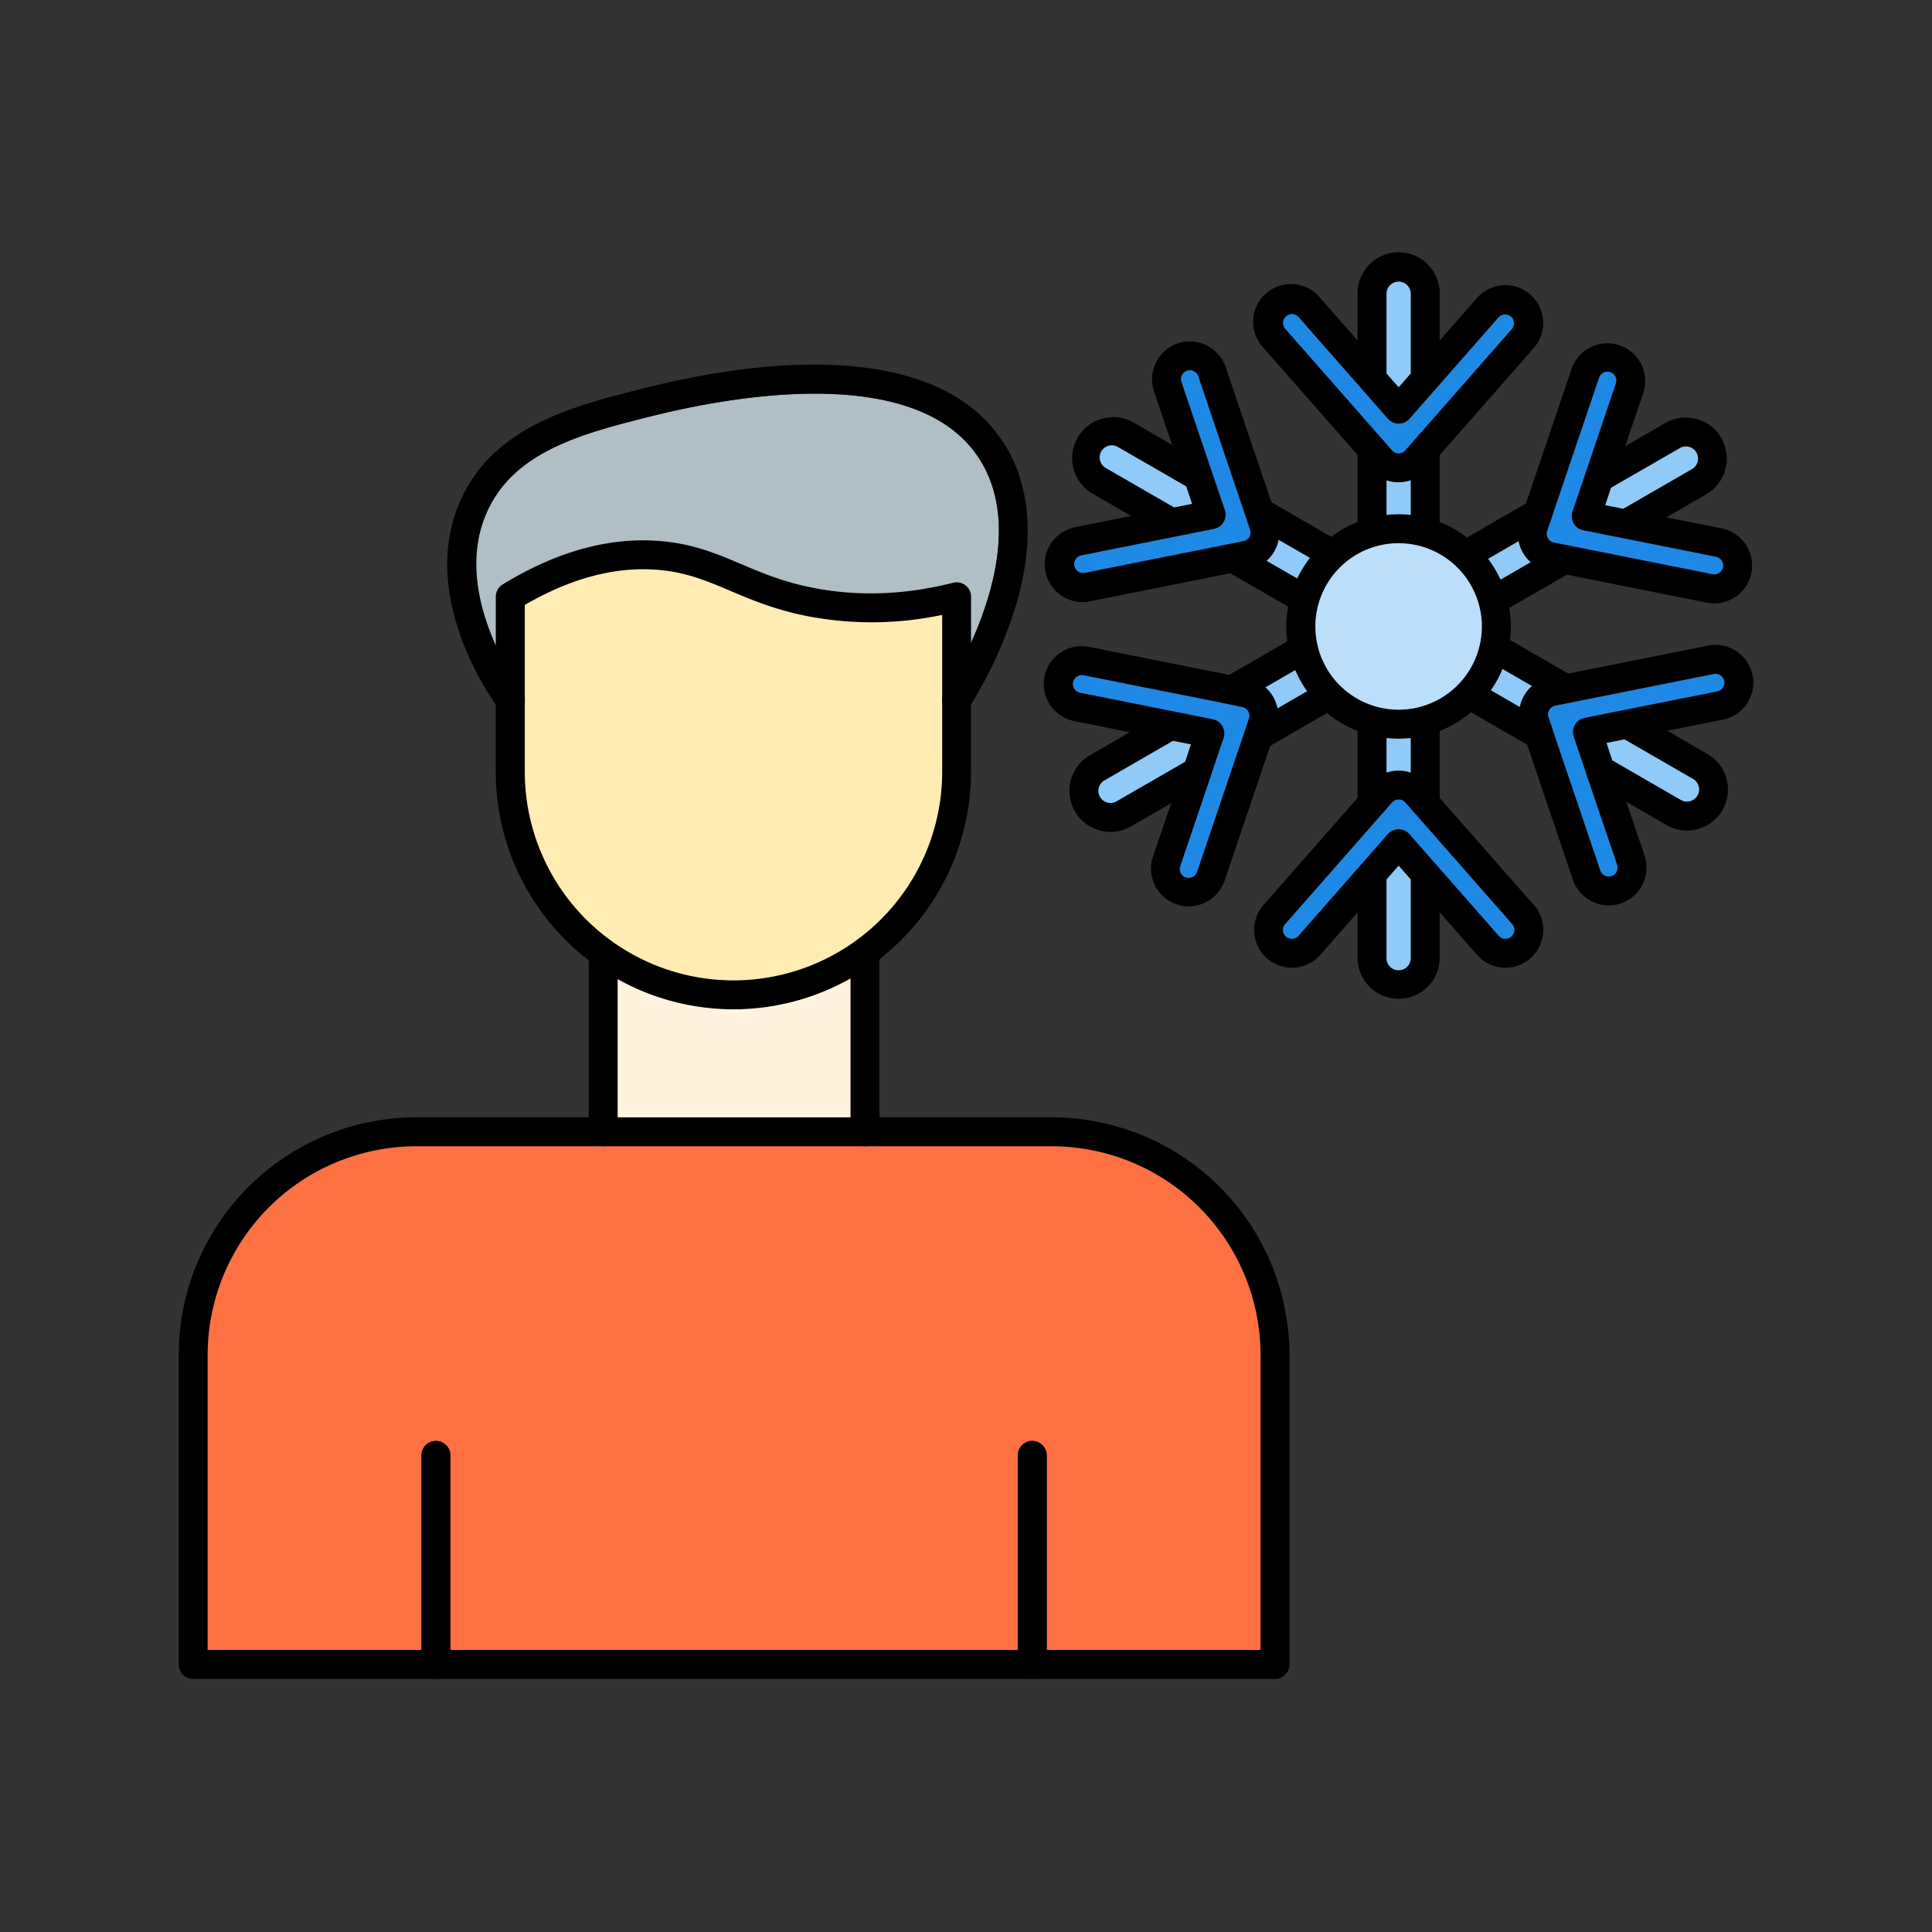 <svg id="Layer_1" viewBox="0 0 1000 1000" xmlns="http://www.w3.org/2000/svg" data-name="Layer 1"><rect x="0" y="0" width="1000" height="1000" fill="#333333" stroke="none"/><path d="m544.49 578.33h-329a123.07 123.07 0 0 0 -122.99 122.93v160.19a7.5 7.5 0 0 0 7.5 7.55h559.92a7.5 7.5 0 0 0 7.5-7.5v-160.24a123.07 123.07 0 0 0 -122.93-122.93zm107.93 275.67h-544.92v-152.74a108.06 108.06 0 0 1 107.94-107.93h329.05a108.06 108.06 0 0 1 107.93 107.93z"/><path d="m652.42 701.26v152.74h-110.63v-100.69a7.5 7.5 0 0 0 -15 0v100.69h-293.66v-100.69a7.5 7.5 0 0 0 -15 0v100.69h-110.63v-152.74a108.06 108.06 0 0 1 107.94-107.93h329.05a108.06 108.06 0 0 1 107.93 107.93z" fill="#ff7043"/><path d="m455.21 492.74v93.08a7.5 7.5 0 0 1 -15 0v-93.08a7.5 7.5 0 0 1 15 0z"/><path d="m319.71 493.2v92.62a7.5 7.5 0 0 1 -15 0v-92.62a7.5 7.5 0 0 1 15 0z"/><path d="m499.75 303a7.46 7.46 0 0 0 -6.45-1.34c-24.25 6.18-48.13 7.16-71 2.9-16.16-3-27.56-7.85-38.6-12.53-13.14-5.57-25.56-10.84-43.52-12.08-25.73-1.77-52.64 5.82-80 22.58a7.48 7.48 0 0 0 -3.59 6.39v90.55a123 123 0 0 0 246 0v-90.6a7.5 7.5 0 0 0 -2.84-5.87zm-12.1 96.47a108 108 0 0 1 -216 0v-86.34c23.38-13.6 46.09-19.75 67.55-18.26 15.45 1.06 26.22 5.63 38.69 10.92 11.23 4.76 23.95 10.16 41.71 13.47a176.27 176.27 0 0 0 68.06-1z"/><path d="m487.65 318.29v81.13a108 108 0 0 1 -216 0v-86.29c23.38-13.6 46.09-19.75 67.55-18.26 15.45 1.06 26.22 5.63 38.69 10.92 11.23 4.76 23.95 10.16 41.71 13.47a176.27 176.27 0 0 0 68.05-.97z" fill="#ffecb3"/><path d="m440.21 506.45v71.88h-120.5v-71.53a122.81 122.81 0 0 0 120.5-.35z" fill="#fff3e0"/><path d="m502.65 332.61v-23.74a7.49 7.49 0 0 0 -9.35-7.26c-24.25 6.18-48.13 7.16-71 2.9-16.16-3-27.56-7.85-38.6-12.53-13.14-5.57-25.56-10.84-43.52-12.08-25.73-1.77-52.64 5.82-80 22.58a7.48 7.48 0 0 0 -3.59 6.39v25.31c-8.26-18.29-15.37-44.45-4.82-68.63 14-32.15 50.08-41.24 84.95-50 41.39-10.43 141-28.94 171.64 24.39 17.04 29.51 5.54 67.77-5.71 92.67z" fill="#b0bec5"/><path d="m524.18 318.67a223.42 223.42 0 0 1 -21.53 45.86c-.61 1-1 1.61-1.23 1.91a7.5 7.5 0 1 1 -12.53-8.25 199.23 199.23 0 0 0 13.76-25.58c11.25-24.9 22.75-63.16 5.76-92.7-30.67-53.33-130.25-34.82-171.64-24.39-34.87 8.79-70.92 17.88-84.95 50-10.55 24.18-3.44 50.34 4.82 68.63a137.38 137.38 0 0 0 13.52 23.66 7.5 7.5 0 1 1 -12 9c-.32-.43-.83-1.13-1.48-2.06-8.06-11.54-38.42-59.7-18.57-105.18 17-38.9 58.44-49.35 95-58.58 31.28-7.88 60.15-12 85.81-12.25 51.06-.48 85.55 14.23 102.51 43.72 12.99 22.59 13.95 52.41 2.75 86.21z"/><path d="m233.13 753.31v108.14a7.5 7.5 0 0 1 -15 0v-108.14a7.5 7.5 0 0 1 15 0z"/><path d="m541.79 753.31v108.14a7.5 7.5 0 0 1 -15 0v-108.14a7.5 7.5 0 0 1 15 0z"/><path d="m745.18 152.31v43.82a7.5 7.5 0 0 1 -15 0v-43.82a6.26 6.26 0 1 0 -12.51 0v43.82a7.5 7.5 0 1 1 -15 0v-43.82a21.26 21.26 0 1 1 42.51 0z"/><path d="m717.67 232.7v42.87a7.5 7.5 0 1 1 -15 0v-42.87a7.5 7.5 0 1 1 15 0z"/><path d="m717.67 372.92v42.86a7.5 7.5 0 0 1 -15 0v-42.86a7.5 7.5 0 1 1 15 0z"/><path d="m745.18 232.7v42.86a7.5 7.5 0 1 1 -15 0v-42.86a7.5 7.5 0 1 1 15 0z"/><path d="m745.18 372.93v42.85a7.5 7.5 0 1 1 -15 0v-42.85a7.5 7.5 0 1 1 15 0z"/><path d="m745.18 452.36v43.82a21.26 21.26 0 0 1 -42.51 0v-43.82a7.48 7.48 0 0 1 1.71-4.77l.27-.3.14-.15.14-.14a6.14 6.14 0 0 1 .47-.42 5.32 5.32 0 0 1 .47-.36l.19-.13a3.35 3.35 0 0 1 .45-.27.77.77 0 0 1 .18-.1 5.77 5.77 0 0 1 .56-.27l.65-.23c.22-.07.44-.13.67-.18h.14a5 5 0 0 1 .56-.09h.12a6 6 0 0 1 .74 0 7.5 7.5 0 0 1 7.5 7.5v43.82a6.26 6.26 0 0 0 12.51 0v-43.91a7.5 7.5 0 0 1 7.5-7.5 5.85 5.85 0 0 1 .73 0c.22 0 .44.05.65.09l.24.05h.07a4.94 4.94 0 0 1 .55.15c.21.07.43.14.64.23a5 5 0 0 1 .66.32 4.33 4.33 0 0 1 .51.31 6.83 6.83 0 0 1 1.11.9l.13.12.15.17.27.3a7.48 7.48 0 0 1 1.83 4.86z"/><path d="m737.68 203.63a7.5 7.5 0 0 1 -7.5-7.5v-2.83l-6.25 7.12-6.26-7.13v2.84a7.5 7.5 0 0 1 -13.29 4.77l13.91 15.84a7.5 7.5 0 0 0 11.27 0l13.91-15.84a7.47 7.47 0 0 1 -5.79 2.73zm54.43-51.17a19.57 19.57 0 0 0 -27.62 1.78l-19.31 22-15 17.07-6.25 7.12-6.26-7.13-15-17.07-19.31-22a19.57 19.57 0 1 0 -29.36 25.84l48.71 55.45 6.56 7.47a19.56 19.56 0 0 0 29.4 0l6.55-7.46 48.72-55.46a19.58 19.58 0 0 0 -1.83-27.61zm-9.48 17.71-50.73 57.76-4.54 5.16a4.55 4.55 0 0 1 -6.86 0l-4.5-5.16-50.73-57.76a4.5 4.5 0 0 1 -1.13-3.31 4.57 4.57 0 0 1 1.55-3.14 4.57 4.57 0 0 1 6.44.42l32.29 36.76 13.91 15.84a7.5 7.5 0 0 0 11.27 0l13.91-15.84 32.29-36.76a4.57 4.57 0 0 1 6.87 6zm-45 33.46a7.5 7.5 0 0 1 -7.5-7.5v-2.83l-6.25 7.12-6.26-7.13v2.84a7.5 7.5 0 0 1 -13.29 4.77l13.91 15.84a7.5 7.5 0 0 0 11.27 0l13.91-15.84a7.47 7.47 0 0 1 -5.74 2.73z"/><path d="m782.63 170.17-50.73 57.76-4.54 5.16a4.55 4.55 0 0 1 -6.86 0l-4.5-5.16-50.73-57.76a4.5 4.5 0 0 1 -1.13-3.31 4.57 4.57 0 0 1 1.55-3.14 4.57 4.57 0 0 1 6.44.42l32.29 36.76 13.91 15.84a7.5 7.5 0 0 0 11.27 0l13.91-15.84 32.29-36.76a4.57 4.57 0 0 1 6.87 6z" fill="#1e88e5"/><path d="m730.18 152.31v41l-6.25 7.12-6.26-7.13v-41a6.26 6.26 0 1 1 12.51 0z" fill="#90caf9"/><path d="m729.56 431.75a7.5 7.5 0 0 0 -11.27 0l-13.5 15.39.14-.14a6.14 6.14 0 0 1 .47-.42 5.32 5.32 0 0 1 .47-.36l.19-.13a3.35 3.35 0 0 1 .45-.27.77.77 0 0 1 .18-.1 5.77 5.77 0 0 1 .56-.27 5 5 0 0 1 .65-.23c.22-.07.44-.13.67-.18h.14a5 5 0 0 1 .56-.09h.12a6 6 0 0 1 .74 0 7.5 7.5 0 0 1 7.5 7.5v2.84l6.26-7.13 6.25 7.12v-2.83a7.5 7.5 0 0 1 7.5-7.5 5.85 5.85 0 0 1 .73 0c.22 0 .44.05.65.09l.24.05h.07a4.94 4.94 0 0 1 .55.15 4.88 4.88 0 0 1 .64.23 5 5 0 0 1 .66.32 4.33 4.33 0 0 1 .51.31 6.83 6.83 0 0 1 1.11.9l.13.12zm64.34 36.66-48.72-55.41-6.55-7.46a19.49 19.49 0 0 0 -8.45-5.63 19.55 19.55 0 0 0 -20.95 5.63l-6.56 7.46-48.67 55.41a19.57 19.57 0 0 0 29.4 25.84l19.31-22 15-17.07 6.26-7.13 6.25 7.12 15 17.07 19.31 22a19.57 19.57 0 0 0 29.41-25.84zm-11.69 16.35a4.57 4.57 0 0 1 -6.45-.41l-32.29-36.76-.27-.3-.15-.17-13.49-15.37a7.5 7.5 0 0 0 -11.27 0l-13.5 15.39-.14.15-.27.3-32.29 36.76a4.57 4.57 0 0 1 -6.45.41 4.57 4.57 0 0 1 -.41-6.45l50.77-57.75 4.54-5.16a4.55 4.55 0 0 1 6.86 0l4.54 5.16 50.73 57.75a4.57 4.57 0 0 1 -.46 6.45zm-52.65-53a7.5 7.5 0 0 0 -11.27 0l-13.5 15.39.14-.14a6.14 6.14 0 0 1 .47-.42 5.32 5.32 0 0 1 .47-.36l.19-.13a3.35 3.35 0 0 1 .45-.27.77.77 0 0 1 .18-.1 5.77 5.77 0 0 1 .56-.27 5 5 0 0 1 .65-.23c.22-.07.44-.13.67-.18h.14a5 5 0 0 1 .56-.09h.12a6 6 0 0 1 .74 0 7.5 7.5 0 0 1 7.5 7.5v2.84l6.26-7.13 6.25 7.12v-2.83a7.5 7.5 0 0 1 7.5-7.5 5.85 5.85 0 0 1 .73 0c.22 0 .44.05.65.09l.24.05h.07a4.94 4.94 0 0 1 .55.15 4.88 4.88 0 0 1 .64.23 5 5 0 0 1 .66.32 4.33 4.33 0 0 1 .51.31 6.83 6.83 0 0 1 1.11.9l.13.12z"/><path d="m730.18 455.19v41a6.26 6.26 0 0 1 -12.51 0v-41l6.26-7.13z" fill="#90caf9"/><path d="m782.21 484.76a4.57 4.57 0 0 1 -6.45-.41l-32.29-36.76-.27-.3-13.64-15.54a7.5 7.5 0 0 0 -11.27 0l-13.64 15.54-.27.3-32.29 36.76a4.57 4.57 0 0 1 -6.45.41 4.57 4.57 0 0 1 -.41-6.45l50.77-57.75 4.54-5.16a4.55 4.55 0 0 1 6.86 0l4.54 5.16 50.73 57.75a4.57 4.57 0 0 1 -.46 6.45z" fill="#1e88e5"/><path d="m893.07 242.9a21.16 21.16 0 0 1 -9.9 12.91l-20.71 12-17.24 10a7.47 7.47 0 0 1 -3.74 1 7.83 7.83 0 0 1 -1.45-.14 6 6 0 0 1 -.61-.15 1.4 1.4 0 0 1 -.29-.09 5.54 5.54 0 0 1 -.57-.21 4.41 4.41 0 0 1 -.58-.28 1.51 1.51 0 0 1 -.18-.09c-.21-.12-.42-.25-.62-.39s-.39-.29-.58-.45l-.12-.11-.25-.24a3.07 3.07 0 0 1 -.25-.26 5.27 5.27 0 0 1 -.52-.63 5.64 5.64 0 0 1 -.46-.7 7.49 7.49 0 0 1 2.75-10.24l2.44-1.41 35.5-20.5a6.26 6.26 0 1 0 -6.28-10.92l-35.5 20.49-2.45 1.41a7.5 7.5 0 0 1 -10.24-2.74 7.69 7.69 0 0 1 -.76-1.84 7.38 7.38 0 0 1 -.22-2.51c0-.2 0-.39.07-.59a5.41 5.41 0 0 1 .12-.58 4.61 4.61 0 0 1 .15-.53.09.09 0 0 1 0 0l.17-.48a7.53 7.53 0 0 1 3.2-3.67l17.24-10 20.71-12a21.25 21.25 0 0 1 31.16 23.91z"/><path d="m803.16 268v.07a7.5 7.5 0 0 1 -3.34 4.07l-13.79 8-15.75 9.09-8 4.6a7.39 7.39 0 0 1 -3.75 1 7.5 7.5 0 0 1 -3.75-14l4.54-2.62 30.51-17.61 2.46-1.42a7.5 7.5 0 0 1 10.87 8.82z"/><path d="m678.43 342.24-8 4.61-15.43 8.92-13.77 8a7.53 7.53 0 0 1 -3.75 1 7.72 7.72 0 0 1 -1.44-.14 7.49 7.49 0 0 1 -2.31-13.85l2.44-1.41 30.18-17.44 4.56-2.63a7.5 7.5 0 0 1 7.5 13z"/><path d="m813.54 296-2.44 1.41-29.87 17.24-4.74 2.73a7.5 7.5 0 0 1 -7.5-13l7.7-4.45 15.58-9 13.73-7.93a7.5 7.5 0 0 1 10.25 2.74 7.51 7.51 0 0 1 -2.71 10.26z"/><path d="m691.75 366.32-4.75 2.68-29.59 17.1-2.41 1.45a7.51 7.51 0 0 1 -10.88-8.84v-.09a7.47 7.47 0 0 1 3.35-4.06l13.79-8 15.27-8.83 7.7-4.44a7.5 7.5 0 1 1 7.5 13z"/><path d="m626.69 401.66v.13a7.49 7.49 0 0 1 -3.34 4l-17.22 9.95-20.72 12a21.16 21.16 0 0 1 -10.6 2.86 21.4 21.4 0 0 1 -5.53-.74 21.25 21.25 0 0 1 -5.13-38.93l20.71-12 17.24-10a7.5 7.5 0 0 1 7.5 13l-2.45 1.41-35.5 20.5a6.16 6.16 0 0 0 -2.91 3.8 6.25 6.25 0 0 0 9.17 7l35.5-20.5 2.44-1.41a7.5 7.5 0 0 1 10.88 8.82z"/><path d="m839.13 278.34a5.54 5.54 0 0 1 -.57-.21 4.41 4.41 0 0 1 -.58-.28 1.51 1.51 0 0 1 -.18-.09c-.21-.12-.42-.25-.62-.39s-.39-.29-.58-.45l-.12-.11-.25-.24a3.07 3.07 0 0 1 -.25-.26 5.27 5.27 0 0 1 -.52-.63 5.64 5.64 0 0 1 -.46-.7 7.49 7.49 0 0 1 2.75-10.24l2.44-1.41-9.29-1.86 3-9-2.45 1.42a7.5 7.5 0 0 1 -10.24-2.74 7.69 7.69 0 0 1 -.76-1.84 7.38 7.38 0 0 1 -.22-2.51c0-.2 0-.39.07-.59a5.41 5.41 0 0 1 .12-.58 4.61 4.61 0 0 1 .15-.53.09.09 0 0 1 0 0l-6.66 19.68a7.48 7.48 0 0 0 5.63 9.76l20.46 4.04a6 6 0 0 1 -.61-.15 1.4 1.4 0 0 1 -.26-.09zm65.13 4.57a19.54 19.54 0 0 0 -13.11-9.41l-28.69-5.73-22.29-4.45-9.29-1.86 3-9 7.32-21.46 9.38-27.71a19.57 19.57 0 0 0 -37.07-12.55l-23.68 69.92-3.18 9.4a19.63 19.63 0 0 0 -.65 10.13 19.86 19.86 0 0 0 2.24 5.93 19.67 19.67 0 0 0 13.12 9.4l9.74 1.95 72.38 14.46a19.38 19.38 0 0 0 3.84.38 19.57 19.57 0 0 0 16.94-29.35zm-12.47 10.67a4.57 4.57 0 0 1 -5.37 3.59l-75.19-15-6.93-1.39a4.55 4.55 0 0 1 -3.07-2.19 4.61 4.61 0 0 1 -.37-3.75l2.27-6.71v-.07l24.56-72.54a4.55 4.55 0 0 1 2.3-2.64 4.59 4.59 0 0 1 3.49-.23 4.57 4.57 0 0 1 2.86 5.8l-15.61 46.14-.17.48-6.66 19.68a7.48 7.48 0 0 0 5.63 9.76l20.47 4.07 48.18 9.63a4.5 4.5 0 0 1 3.06 2.2 4.44 4.44 0 0 1 .55 3.17zm-52.66-15.24a5.54 5.54 0 0 1 -.57-.21 4.41 4.41 0 0 1 -.58-.28 1.51 1.51 0 0 1 -.18-.09c-.21-.12-.42-.25-.62-.39s-.39-.29-.58-.45l-.12-.11-.25-.24a3.07 3.07 0 0 1 -.25-.26 5.27 5.27 0 0 1 -.52-.63 5.64 5.64 0 0 1 -.46-.7 7.49 7.49 0 0 1 2.75-10.24l2.44-1.41-9.29-1.86 3-9-2.45 1.41a7.5 7.5 0 0 1 -10.24-2.74 7.69 7.69 0 0 1 -.76-1.84 7.38 7.38 0 0 1 -.22-2.51 3.81 3.81 0 0 1 .07-.59 5.41 5.41 0 0 1 .12-.58 4.61 4.61 0 0 1 .15-.53.09.09 0 0 1 0 0l-6.66 19.68a7.48 7.48 0 0 0 5.63 9.76l20.46 4.05a6 6 0 0 1 -.61-.15 1.4 1.4 0 0 1 -.26-.09z"/><path d="m875.67 242.82-35.5 20.5-9.29-1.86 3-9 35.53-20.46a6.26 6.26 0 1 1 6.26 10.84z" fill="#90caf9"/><path d="m891.79 293.58a4.57 4.57 0 0 1 -5.37 3.59l-75.19-15-6.93-1.39a4.55 4.55 0 0 1 -3.07-2.19 4.61 4.61 0 0 1 -.37-3.75l2.27-6.71v-.07l24.56-72.54a4.55 4.55 0 0 1 2.3-2.64 4.59 4.59 0 0 1 3.49-.23 4.57 4.57 0 0 1 2.86 5.8l-15.61 46.14-.17.48-6.66 19.68a7.48 7.48 0 0 0 5.63 9.76l20.47 4.07 48.18 9.63a4.5 4.5 0 0 1 3.06 2.2 4.44 4.44 0 0 1 .55 3.17z" fill="#1e88e5"/><path d="m632.74 375.85a7.5 7.5 0 0 0 -5-3.61l-20.48-4.09a7.5 7.5 0 0 1 2.3 13.85l-2.45 1.41 9.3 1.86-3 9 2.44-1.41a7.5 7.5 0 0 1 10.88 8.82l6.62-19.68a7.49 7.49 0 0 0 -.61-6.15zm28.54-9.25a19.64 19.64 0 0 0 -15.36-15.34l-9.73-1.94-72.39-14.46a19.57 19.57 0 1 0 -7.67 38.38l28.69 5.76 22.29 4.45 9.3 1.86-3 9-7.28 21.53-9.43 27.66a19.57 19.57 0 0 0 37.07 12.55l23.67-69.91 3.18-9.41a19.64 19.64 0 0 0 .66-10.13zm-41.72 84.64a4.56 4.56 0 0 1 -5.79 2.86 4.46 4.46 0 0 1 -2.49-2 4.53 4.53 0 0 1 -.38-3.75l15.75-46.52v-.13l6.7-19.7a7.51 7.51 0 0 0 -5.63-9.76l-20.48-4.09-48.17-9.62a4.57 4.57 0 0 1 1.79-9l75.19 15 6.95 1.47a4.57 4.57 0 0 1 3.43 5.95l-2.27 6.7v.09z"/><path d="m616.41 385.28-3 9-35.5 20.5a6.25 6.25 0 0 1 -9.17-7 6.16 6.16 0 0 1 2.91-3.8l35.5-20.5z" fill="#90caf9"/><path d="m646.41 371.92-2.27 6.7v.09l-24.55 72.53a4.56 4.56 0 0 1 -5.79 2.86 4.46 4.46 0 0 1 -2.49-2 4.53 4.53 0 0 1 -.38-3.75l15.75-46.52v-.13l6.67-19.7a7.51 7.51 0 0 0 -5.63-9.76l-20.48-4.09-48.17-9.62a4.57 4.57 0 0 1 1.79-9l75.19 15 6.95 1.47a4.57 4.57 0 0 1 3.43 5.95z" fill="#1e88e5"/><path d="m891.56 419.27a21.22 21.22 0 0 1 -29 7.78l-20.71-12-17.24-9.95a7.49 7.49 0 0 1 -3.34-4v-.13a7.5 7.5 0 0 1 10.88-8.82l2.45 1.41 35.5 20.5a6.25 6.25 0 0 0 6.25-10.83l-35.5-20.5-2.45-1.41a7.5 7.5 0 0 1 2.28-13.85h.09a7.47 7.47 0 0 1 5.13.88l17.24 9.95 20.71 12a21.27 21.27 0 0 1 7.71 28.97z"/><path d="m815.71 361.84a7.36 7.36 0 0 1 -3.87 2.05 7.62 7.62 0 0 1 -1.43.14 7.51 7.51 0 0 1 -3.94-1.11l-13.59-7.85-15.21-8.78-8.07-4.66a7.5 7.5 0 1 1 7.5-13l4.5 2.6 30.1 17.39 2.44 1.41a7.17 7.17 0 0 1 1.56 1.19 7.5 7.5 0 0 1 .01 10.62z"/><path d="m696.31 290.66a7.5 7.5 0 0 1 -10.24 2.75l-8.07-4.66-16.12-9.3-13.64-7.88a7.5 7.5 0 1 1 7.36-13.07l2.44 1.41 31 17.92 4.49 2.59a7.5 7.5 0 0 1 2.78 10.24z"/><path d="m804.15 380.36a7.49 7.49 0 0 1 -11.25 6.49l-2.45-1.41-29.1-16.8-4.78-2.76a7.5 7.5 0 0 1 7.5-13l7.61 4.39 14.93 8.63 13.65 7.88a7.5 7.5 0 0 1 3.44 4v.14a7.4 7.4 0 0 1 .45 2.44z"/><path d="m681.81 314.05a7.49 7.49 0 0 1 -10.25 2.75l-4.79-2.8-30-17.3-2.45-1.42a7.5 7.5 0 0 1 7.5-13l13.77 7.95 15.83 9.14 7.61 4.4a7.5 7.5 0 0 1 2.78 10.28z"/><path d="m626.67 250.46a7.5 7.5 0 0 1 -10.24 2.74l-2.43-1.42-35.5-20.49a6.26 6.26 0 1 0 -6.25 10.84l35.49 20.5 2.45 1.41a7.49 7.49 0 0 1 -2.31 13.85 7.64 7.64 0 0 1 -1.44.14 7.48 7.48 0 0 1 -3.75-1l-17.23-9.95-20.71-12a21.26 21.26 0 0 1 21.25-36.78l20.71 12 17.24 10a7.51 7.51 0 0 1 3.33 4l.06.17a7.54 7.54 0 0 1 -.67 5.99z"/><path d="m804.91 365.28 6.93-1.39a7.62 7.62 0 0 1 -1.43.14 7.51 7.51 0 0 1 -3.94-1.11l-13.59-7.85a19.34 19.34 0 0 0 -4 4.91 19.62 19.62 0 0 0 -2.25 5.93l13.65 7.88a7.5 7.5 0 0 1 3.44 4l-2.22-6.57a4.67 4.67 0 0 1 -.24-1.47 4.51 4.51 0 0 1 .61-2.28 4.58 4.58 0 0 1 3.04-2.19zm102.21-15.76a19.59 19.59 0 0 0 -23-15.35l-72.38 14.46-9.74 1.94a19.48 19.48 0 0 0 -7.57 3.29c-.53.38-1 .78-1.52 1.21a19.34 19.34 0 0 0 -4 4.91 19.45 19.45 0 0 0 -1.64 16.02l3.18 9.4 23.67 69.92a19.57 19.57 0 0 0 37.08-12.55l-9.38-27.72-7.29-21.53-3-9 9.29-1.86 22.29-4.45 28.69-5.73a19.57 19.57 0 0 0 15.36-23zm-15.23 6.12a4.56 4.56 0 0 1 -3.07 2.2l-48.12 9.61h-.09l-20.43 4.08a7.51 7.51 0 0 0 -5.64 9.76l6.66 19.71v.13l15.8 46.49a4.57 4.57 0 0 1 -6.35 5.56 4.54 4.54 0 0 1 -2.31-2.63l-24.58-72.61v-.14l-2.22-6.57a4.67 4.67 0 0 1 -.24-1.47 4.51 4.51 0 0 1 .61-2.28 4.58 4.58 0 0 1 3.06-2.2l6.93-1.39 75.19-15a4.62 4.62 0 0 1 5.38 3.59 4.52 4.52 0 0 1 -.58 3.16z"/><path d="m878.57 411.77a6.24 6.24 0 0 1 -8.54 2.29l-35.5-20.5-3-9 9.29-1.86 35.5 20.5a6.26 6.26 0 0 1 2.29 8.54z" fill="#90caf9"/><path d="m891.89 355.64a4.56 4.56 0 0 1 -3.07 2.2l-48.12 9.61h-.09l-20.43 4.08a7.51 7.51 0 0 0 -5.64 9.76l6.66 19.71v.13l15.8 46.49a4.57 4.57 0 0 1 -6.35 5.56 4.54 4.54 0 0 1 -2.31-2.63l-24.58-72.61v-.14l-2.22-6.57a4.67 4.67 0 0 1 -.24-1.47 4.51 4.51 0 0 1 .61-2.28 4.58 4.58 0 0 1 3.06-2.2l6.93-1.39 75.19-15a4.62 4.62 0 0 1 5.38 3.59 4.52 4.52 0 0 1 -.58 3.16z" fill="#1e88e5"/><path d="m634 264-6.65-19.64a7.5 7.5 0 0 1 -10.89 8.8l-2.46-1.38 3 9-9.3 1.86 2.45 1.41a7.49 7.49 0 0 1 -2.31 13.85l20.47-4.09a7.5 7.5 0 0 0 5.69-9.81zm27.27 5.28-3.19-9.41-23.7-69.87a19.57 19.57 0 0 0 -37.07 12.56l9.38 27.71 7.31 21.51 3 9-9.3 1.86-22.28 4.45-28.69 5.73a19.57 19.57 0 1 0 7.66 38.38l72.39-14.46 9.73-2a19.37 19.37 0 0 0 7.56-3.29 17.64 17.64 0 0 0 1.52-1.22 18.94 18.94 0 0 0 4-4.89 19.86 19.86 0 0 0 2.24-5.93 19.63 19.63 0 0 0 -.59-10.09zm-99.77 27.16a4.57 4.57 0 0 1 -5.37-3.59 4.57 4.57 0 0 1 3.58-5.37l48.18-9.63 20.47-4.09a7.5 7.5 0 0 0 5.64-9.76l-6.65-19.64-.06-.17-15.74-46.49a4.57 4.57 0 0 1 2.86-5.8 4.59 4.59 0 0 1 3.49.23 4.57 4.57 0 0 1 2.31 2.63l26.79 79.37a4.61 4.61 0 0 1 -.37 3.75 4.56 4.56 0 0 1 -3.06 2.19l-6.94 1.39z"/><path d="m617 260.77-9.3 1.86-35.49-20.5a6.26 6.26 0 0 1 6.25-10.84l35.54 20.49z" fill="#90caf9"/><path d="m646.66 277.88a4.56 4.56 0 0 1 -3.06 2.19l-6.94 1.39-75.19 15a4.57 4.57 0 0 1 -5.37-3.59 4.57 4.57 0 0 1 3.58-5.37l48.18-9.63 20.47-4.09a7.5 7.5 0 0 0 5.67-9.78l-6.65-19.64-.06-.17-15.74-46.49a4.57 4.57 0 0 1 2.86-5.8 4.59 4.59 0 0 1 3.49.23 4.57 4.57 0 0 1 2.31 2.63l26.79 79.37a4.61 4.61 0 0 1 -.34 3.75z" fill="#1e88e5"/><path d="m781.23 314.67a58 58 0 0 0 -11-25.43 57.9 57.9 0 0 0 -46.23-23.07 56.65 56.65 0 0 0 -6.28.34 57.56 57.56 0 0 0 -28.59 11.32 58.41 58.41 0 0 0 -11.13 10.92 58 58 0 0 0 39.67 93.25 56.65 56.65 0 0 0 6.28.34 58.39 58.39 0 0 0 6.23-.33 57.67 57.67 0 0 0 31.17-13.35 58.4 58.4 0 0 0 10.33-11.36 57.82 57.82 0 0 0 10.34-33 58 58 0 0 0 -.79-9.63zm-57.23 52.65a43.08 43.08 0 1 1 43-43.08 43.12 43.12 0 0 1 -43 43.08z"/><g fill="#90caf9"><path d="m676.55 357.77-15.27 8.83a19.63 19.63 0 0 0 -6.28-10.83l15.44-8.92a57.71 57.71 0 0 0 6.11 10.92z"/><path d="m730.18 382v17.88a19.51 19.51 0 0 0 -12.51 0v-17.88a56.65 56.65 0 0 0 6.28.34 58.39 58.39 0 0 0 6.23-.34z"/><path d="m792.88 355.07a19.34 19.34 0 0 0 -4 4.91 19.62 19.62 0 0 0 -2.25 5.93l-14.93-8.63a57.27 57.27 0 0 0 6-11z"/><path d="m792.27 291-15.58 9a57.28 57.28 0 0 0 -6.44-10.73l15.75-9.13a19.86 19.86 0 0 0 2.24 5.93 19.51 19.51 0 0 0 4.03 4.93z"/><path d="m730.18 248.62v17.88a58.39 58.39 0 0 0 -6.23-.33 56.65 56.65 0 0 0 -6.28.34v-17.89a19.51 19.51 0 0 0 12.51 0z"/><path d="m678 288.75a57.81 57.81 0 0 0 -6.56 10.66l-15.83-9.14a18.94 18.94 0 0 0 4-4.89 19.86 19.86 0 0 0 2.24-5.93z"/></g><path d="m767 324.24a43.08 43.08 0 1 1 -43-43.07 43.12 43.12 0 0 1 43 43.07z" fill="#bbdefb"/></svg>